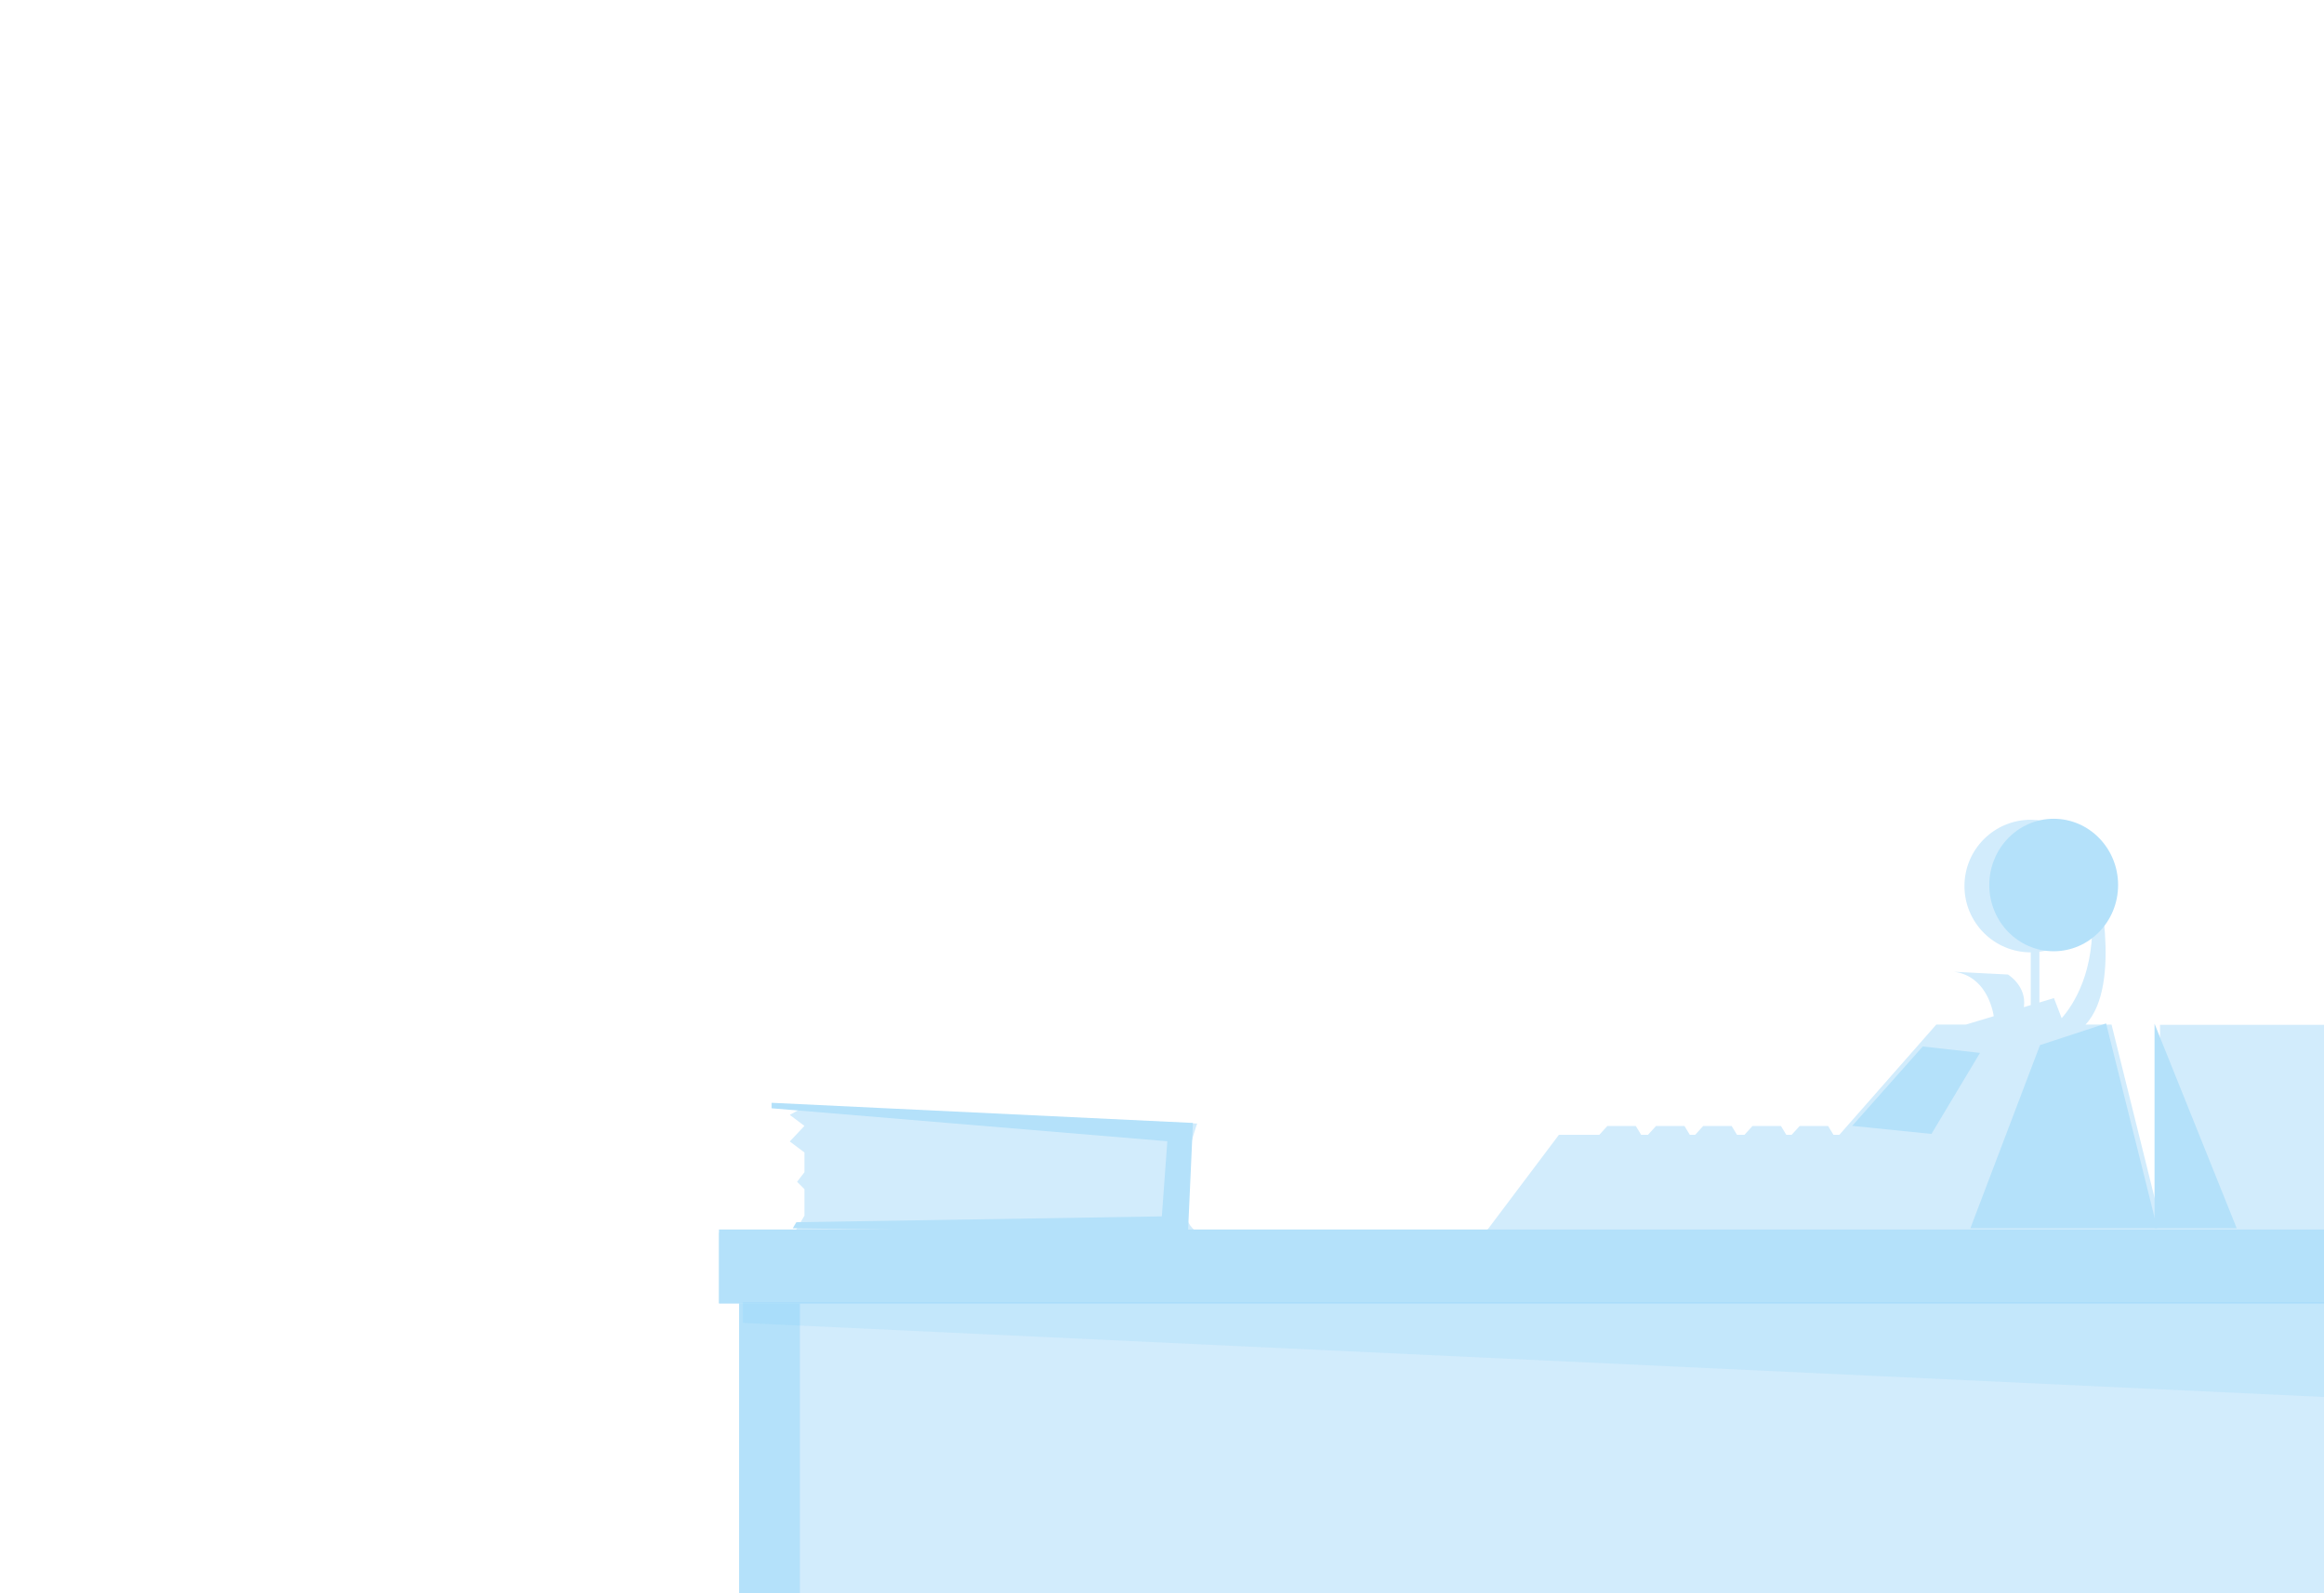 <?xml version="1.0" encoding="UTF-8" standalone="no"?>
<!-- Generator: Adobe Illustrator 17.0.0, SVG Export Plug-In . SVG Version: 6.00 Build 0)  -->

<svg
   xmlns:dc="http://purl.org/dc/elements/1.1/"
   xmlns:cc="http://creativecommons.org/ns#"
   xmlns:rdf="http://www.w3.org/1999/02/22-rdf-syntax-ns#"
   xmlns:svg="http://www.w3.org/2000/svg"
   xmlns="http://www.w3.org/2000/svg"
   xmlns:sodipodi="http://sodipodi.sourceforge.net/DTD/sodipodi-0.dtd"
   xmlns:inkscape="http://www.inkscape.org/namespaces/inkscape"
   version="1.1"
   x="0px"
   y="0px"
   width="350px"
   height="240px"
   viewBox="0 0 350 240"
   enable-background="new 0 0 350 240"
   xml:space="preserve"
   id="svg69338"
   inkscape:version="0.48.4 r9939"
   sodipodi:docname="tab_peon_background_2.svg"><defs
     id="defs69505" /><sodipodi:namedview
     pagecolor="#ffffff"
     bordercolor="#666666"
     borderopacity="1"
     objecttolerance="10"
     gridtolerance="10"
     guidetolerance="10"
     inkscape:pageopacity="0"
     inkscape:pageshadow="2"
     inkscape:window-width="1280"
     inkscape:window-height="748"
     id="namedview69503"
     showgrid="false"
     inkscape:zoom="0.96000001"
     inkscape:cx="-83.489368"
     inkscape:cy="3.4611577"
     inkscape:window-x="0"
     inkscape:window-y="0"
     inkscape:window-maximized="1"
     inkscape:current-layer="g76533" /><g
     transform="matrix(1.614,0,0,1.614,196.181,-1069.144)"
     id="g75188-4"><g
       id="g76533"
       transform="matrix(1.657,0,0,1.657,217.57,-820.322)"><path
         style="fill:none"
         inkscape:connector-curvature="0"
         d="m -105.79,952.184 c 0.641,-0.728 1.926,-2.639 1.693,-5.973 -0.51,1.189 -1.62,2.056 -2.948,2.229 v 2.859 l 0.821,-0.247 0.434,1.132 z"
         id="path75847" /><path
         style="fill:#d2ecfc"
         inkscape:connector-curvature="0"
         d="m -71.362,964.275 -0.978,0 0,-0.215 0.583,0 0,-0.975 3.907,0 0,-1.625 -3.907,0 0,-4.335 3.907,0 0,-1.625 -4.49,0 0,-2.942 -10.682,0 0,10.98 -0.862,-3.472 0,0 -1.868,-7.522 -1.467,0 c 2.154,-2.276 0.574,-8.572 0.574,-8.572 l -6.2e-4,10e-4 c -0.354,-1.693 -1.856,-2.966 -3.655,-2.966 -2.063,0 -3.734,1.672 -3.734,3.734 0,2.063 1.672,3.734 3.734,3.734 l 0,2.97 -0.389,0.117 c 0.175,-1.195 -0.896,-1.837 -0.896,-1.837 l -3.03,-0.155 c 1.724,0.232 2.143,1.967 2.232,2.501 l -1.574,0.473 -1.664,0 -5.457,6.208 -0.333,0 -0.302,-0.497 -1.6,0 -0.432,0.474 -0.02,0.023 -0.302,0 -0.302,-0.497 -1.6,0 -0.432,0.474 -0.02,0.023 -0.422,0 -0.302,-0.497 -1.6,0 -0.432,0.474 -0.02,0.023 -0.302,0 -0.302,-0.497 -1.6,0 -0.432,0.474 -0.02,0.023 -0.386,0 -0.302,-0.497 -1.6,0 -0.432,0.474 -0.021,0.023 -2.276,0 -3.979,5.287 c -0.88,1.17 -12.814,3.991 -16.65,-0.02 -1.361,-1.423 0.258,-5.901 0.258,-5.901 l -23.766,-1.102 0.026,0.156 1.366,0.146 -0.567,0.312 0.826,0.62 -0.826,0.877 0.826,0.619 0,1.114 -0.413,0.538 0.413,0.413 0,1.497 -0.572,0.963 -4.242,0 0,3.965 1.136,0 0,16.951 4.582,0 81.373,0 4.582,0 0,-16.951 1.136,0 0,-3.965 z m -18.454,-15.835 c 1.329,-0.173 2.438,-1.04 2.948,-2.229 0.234,3.334 -1.051,5.245 -1.693,5.973 l -0.434,-1.131 -0.821,0.247 z"
         id="path75849"
         sodipodi:nodetypes="cccccccccccccccccccccsscccccccccccccccccccccccccccccccccccsacccccccccccccccccccccccccccccc" /><rect
         style="fill:#b4e1fa"
         x="-164.171"
         y="964.086"
         width="92.747"
         height="4.169"
         id="rect75851" /><rect
         style="fill:#b4e1fa"
         x="-163.035"
         y="968.24"
         width="3.421"
         height="16.951"
         id="rect75853" /><polygon
         transform="matrix(0.619,0,0,0.619,-460.597,857.723)"
         style="fill:#b4e1fa"
         points="521.542,172.196 485.59,171.717 485.917,171.167 519.167,170.634 519.667,163.8 483.667,160.8 483.667,160.3 521.995,162.134 "
         id="polygon75855" /><polygon
         transform="matrix(0.619,0,0,0.619,-443.436,857.723)"
         style="fill:#b4e1fa"
         points="571.333,155.05 565,171.717 582,171.717 577.346,153.08 "
         id="polygon75857" /><ellipse
         transform="matrix(0.619,0,0,0.619,-443.436,857.723)"
         d="m 578.438,140.483 c 0,3.329 -2.623,6.027 -5.859,6.027 -3.236,0 -5.859,-2.698 -5.859,-6.027 0,-3.329 2.623,-6.027 5.859,-6.027 3.236,0 5.859,2.698 5.859,6.027 z"
         style="fill:#b4e1fa"
         sodipodi:ry="6.027"
         sodipodi:rx="5.8590002"
         sodipodi:cy="140.483"
         sodipodi:cx="572.57898"
         cx="572.579"
         cy="140.483"
         rx="5.859"
         ry="6.027"
         id="ellipse75859" /><polygon
         transform="matrix(0.619,0,0,0.619,-443.436,857.723)"
         style="fill:#b4e1fa"
         points="554.25,162.399 561.458,163.134 565.875,155.759 560.667,155.175 "
         id="polygon75861" /><polygon
         transform="matrix(0.619,0,0,0.619,-443.436,857.723)"
         style="fill:#b4e1fa"
         points="581.753,171.717 581.753,153.103 589.229,171.717 "
         id="polygon75863" /><polygon
         transform="matrix(-0.633,0,0,0.633,16.731,852.369)"
         style="fill:#6ac4f6;fill-opacity:0.139"
         points="283.667,182.952 140.422,182.952 140.422,191.509 283.667,184.8 "
         id="polygon75891" /></g></g></svg>